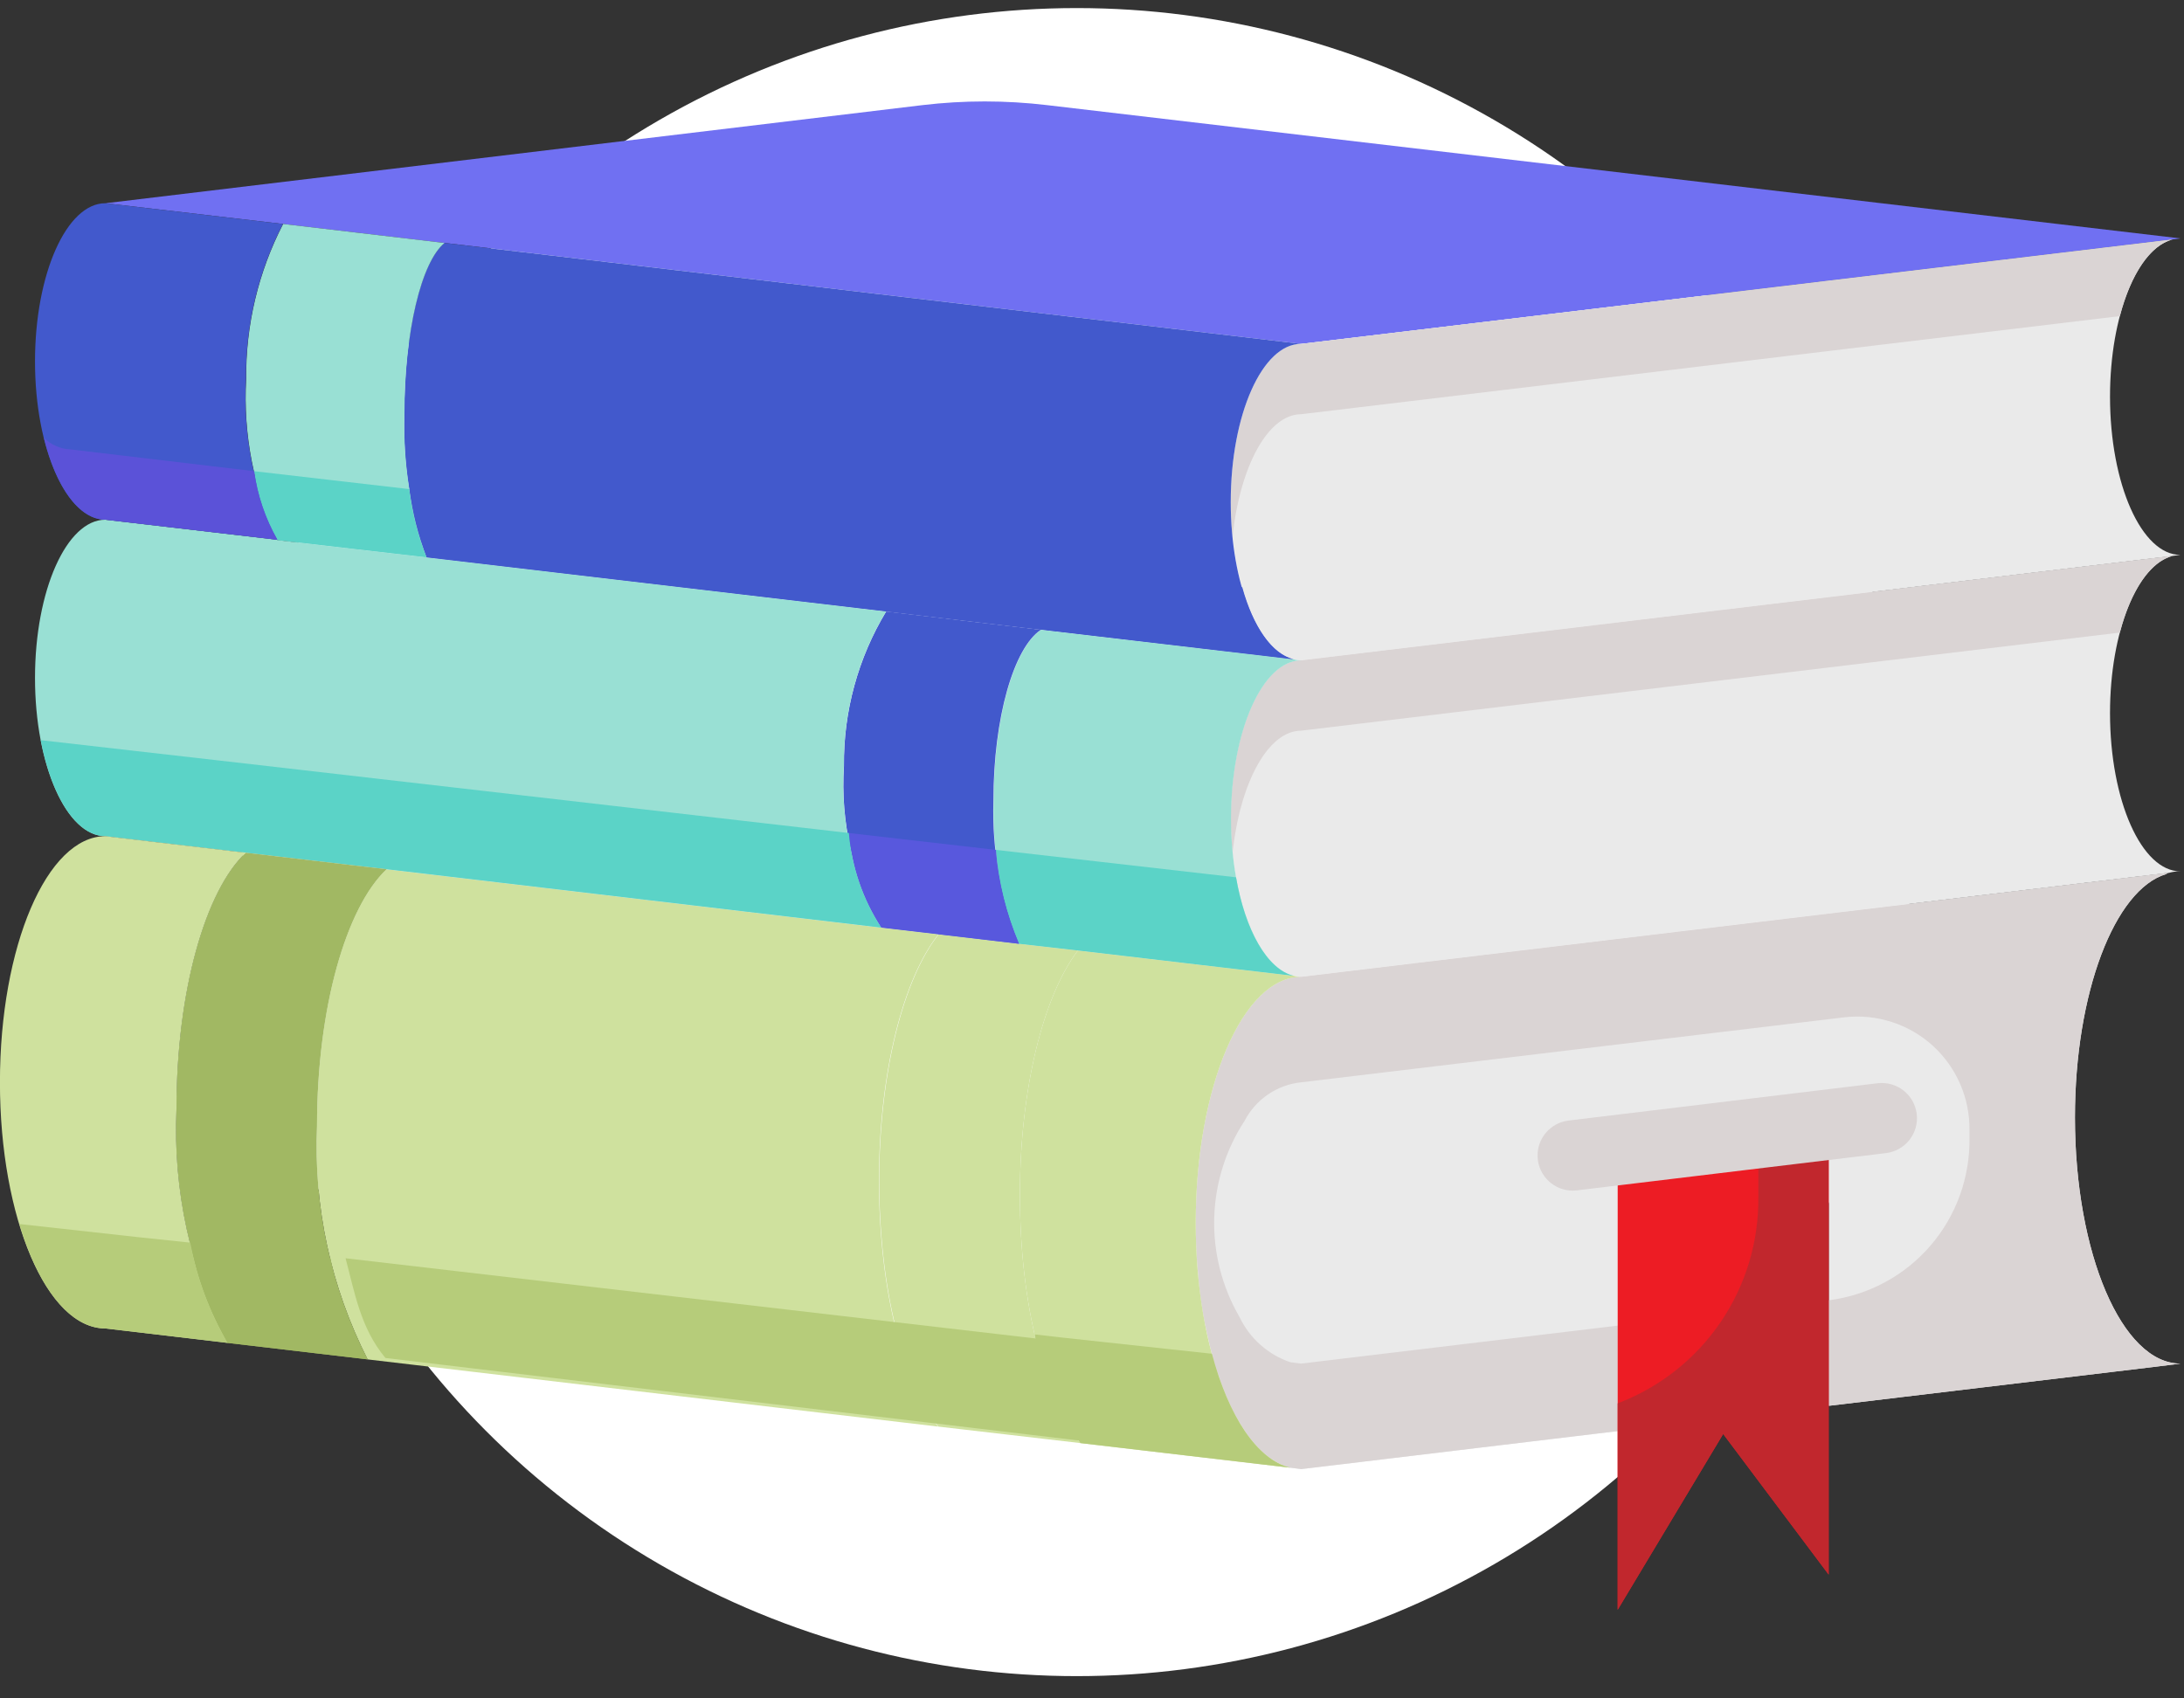 <svg width="72" height="56" viewBox="0 0 72 56" fill="none" xmlns="http://www.w3.org/2000/svg">
<rect x="0" y="0" width="72" height="56" fill="#333333" stroke="none"/>
<circle cx="35.498" cy="27.766" r="26" fill="white" stroke="white" stroke-width="3"/>
<path d="M71.884 7.861L71.629 7.895L42.898 11.339L14.666 8.011H14.655L9.333 7.385L3.478 6.701L30.411 3.466C31.775 3.304 33.152 3.304 34.516 3.466L71.884 7.861Z" fill="#7070F2"/>
<path d="M71.88 18.296L71.625 18.33L42.895 21.774C42.808 21.774 42.722 21.763 42.639 21.739C41.48 21.449 40.576 19.246 40.576 16.556C40.576 13.669 41.619 11.339 42.895 11.339L71.625 7.896C70.465 8.185 69.561 10.388 69.561 13.078C69.561 15.965 70.605 18.296 71.88 18.296Z" fill="#EAEAEA"/>
<path d="M71.88 28.73C71.758 28.728 71.638 28.744 71.52 28.776L42.895 32.208C42.808 32.209 42.722 32.197 42.639 32.173C41.48 31.884 40.576 29.681 40.576 26.991C40.576 24.104 41.619 21.773 42.895 21.773L71.625 18.33C70.465 18.62 69.561 20.823 69.561 23.513C69.561 26.4 70.605 28.73 71.88 28.73Z" fill="#EAEAEA"/>
<path d="M71.625 18.33C70.883 18.516 70.245 19.478 69.886 20.858L42.895 24.092C41.805 24.092 40.877 25.808 40.634 28.127C40.599 27.768 40.576 27.385 40.576 26.991C40.576 24.104 41.619 21.773 42.895 21.773L71.625 18.33Z" fill="#DAD4D4"/>
<path d="M71.625 7.896C70.883 8.081 70.245 9.043 69.886 10.423L42.895 13.658C41.805 13.658 40.877 15.374 40.634 17.693C40.599 17.333 40.576 16.951 40.576 16.556C40.576 13.669 41.619 11.339 42.895 11.339L71.625 7.896Z" fill="#DAD4D4"/>
<path d="M71.883 44.961L71.049 45.066L60.289 46.353V37.077L53.333 37.912V47.187L42.898 48.44L42.538 48.393C42.425 48.37 42.316 48.331 42.214 48.277C42.108 48.228 42.008 48.17 41.912 48.103C41.903 48.102 41.895 48.098 41.889 48.092C41.808 48.034 41.715 47.964 41.634 47.895C41.517 47.787 41.409 47.671 41.309 47.547C41.211 47.434 41.122 47.314 41.043 47.187C40.863 46.926 40.704 46.651 40.567 46.364C40.475 46.167 40.394 45.958 40.301 45.738C40.243 45.576 40.185 45.402 40.127 45.228C40.055 45.031 39.997 44.83 39.953 44.625C39.895 44.428 39.849 44.219 39.802 44.011C39.656 43.369 39.555 42.718 39.501 42.063V42.028C39.444 41.462 39.417 40.893 39.42 40.324C39.42 35.837 40.973 32.208 42.898 32.208L71.524 28.776C71.481 28.78 71.441 28.796 71.408 28.822C69.715 29.332 68.405 32.73 68.405 36.845C68.405 41.332 69.959 44.961 71.883 44.961Z" fill="#EAEAEA"/>
<path d="M71.883 44.961L71.049 45.066L60.289 46.353V42.874C61.589 42.709 62.781 42.069 63.637 41.077C64.493 40.086 64.952 38.812 64.927 37.503C64.927 37.443 64.927 37.387 64.927 37.321V37.274C64.935 36.75 64.832 36.229 64.623 35.747C64.415 35.265 64.106 34.834 63.718 34.48C63.33 34.127 62.871 33.861 62.371 33.699C61.872 33.537 61.344 33.483 60.822 33.541L42.898 35.686C42.507 35.726 42.132 35.863 41.806 36.084C41.481 36.305 41.215 36.603 41.033 36.952C40.408 37.908 40.06 39.019 40.029 40.16C39.998 41.302 40.286 42.43 40.86 43.418C41.025 43.768 41.258 44.08 41.547 44.337C41.835 44.595 42.172 44.791 42.538 44.915L42.898 44.961L53.333 43.709V47.187L42.898 48.44L42.538 48.393C42.425 48.37 42.316 48.331 42.214 48.277C42.108 48.228 42.008 48.17 41.912 48.103C41.903 48.102 41.895 48.098 41.889 48.092C41.808 48.034 41.715 47.964 41.634 47.895C41.517 47.787 41.409 47.671 41.309 47.547C41.211 47.434 41.122 47.314 41.043 47.187C40.863 46.926 40.704 46.651 40.567 46.364C40.475 46.167 40.394 45.958 40.301 45.738C40.243 45.576 40.185 45.402 40.127 45.228C40.055 45.031 39.997 44.83 39.953 44.625C39.895 44.428 39.849 44.219 39.802 44.011C39.656 43.369 39.555 42.718 39.501 42.063V42.028C39.444 41.462 39.417 40.893 39.42 40.324C39.42 35.837 40.973 32.208 42.898 32.208L71.524 28.776C71.481 28.78 71.441 28.796 71.408 28.822C69.715 29.332 68.405 32.73 68.405 36.845C68.405 41.332 69.959 44.961 71.883 44.961Z" fill="#DAD4D4"/>
<path d="M60.286 46.353V51.918L56.808 47.281L53.33 53.078V47.188V37.924L60.286 37.078V46.353Z" fill="#ED1C24"/>
<path d="M57.967 37.356V39.472C57.983 40.935 57.553 42.369 56.733 43.581C55.912 44.793 54.742 45.725 53.377 46.254L53.33 46.272V53.078L56.808 47.281L60.286 51.918V37.078L57.967 37.356Z" fill="#C1272D"/>
<path d="M14.661 8.011L42.892 11.338C41.617 11.338 40.574 13.669 40.574 16.556C40.574 19.246 41.478 21.449 42.637 21.738L34.313 20.765L29.211 20.162L14.058 18.376C13.528 16.861 13.28 15.262 13.327 13.657C13.327 10.933 13.884 8.637 14.649 8.011H14.661Z" fill="#4259CC"/>
<path d="M42.647 21.739C42.73 21.763 42.816 21.774 42.902 21.774C41.627 21.774 40.583 24.104 40.583 26.991C40.583 29.681 41.487 31.884 42.647 32.174L35.539 31.339L33.603 31.119C32.996 29.626 32.707 28.023 32.757 26.412C32.757 23.664 33.429 21.356 34.322 20.765L42.647 21.739Z" fill="#99E0D4"/>
<path d="M42.643 32.174C42.726 32.198 42.812 32.209 42.898 32.209C40.973 32.209 39.42 35.838 39.42 40.325C39.42 44.533 40.788 47.989 42.538 48.394L35.617 47.583C34.446 46.145 33.623 43.026 33.623 39.409C33.623 35.884 34.399 32.835 35.536 31.339L42.643 32.174Z" fill="#CFE19E"/>
<path d="M35.617 47.582L30.933 47.038C29.774 45.565 28.986 42.481 28.986 38.922C28.986 35.362 29.786 32.267 30.945 30.806L33.6 31.119L35.536 31.339C34.4 32.835 33.623 35.884 33.623 39.408C33.623 43.026 34.447 46.145 35.617 47.582Z" fill="#CFE19E"/>
<path d="M29.214 20.162L34.315 20.765C33.423 21.356 32.75 23.663 32.75 26.411C32.7 28.022 32.989 29.625 33.596 31.118L30.942 30.805L29.052 30.585C28.128 28.966 27.701 27.111 27.823 25.252C27.806 23.459 28.288 21.697 29.214 20.162Z" fill="#4259CC"/>
<path d="M29.047 30.586L30.937 30.806C29.777 32.267 28.977 35.351 28.977 38.922C28.977 42.493 29.766 45.565 30.925 47.038L12.119 44.823C10.908 42.444 10.333 39.792 10.45 37.125C10.45 33.229 11.412 29.913 12.745 28.661L29.047 30.586Z" fill="#CFE19E"/>
<path d="M14.058 18.377L29.212 20.162C28.285 21.697 27.804 23.459 27.82 25.252C27.698 27.112 28.126 28.967 29.049 30.585L12.748 28.661L8.099 28.116L3.473 27.571C2.197 27.571 1.154 25.241 1.154 22.354C1.154 19.467 2.197 17.136 3.473 17.136L9.142 17.797V17.809L14.058 18.377Z" fill="#99E0D4"/>
<path d="M42.638 32.174L35.531 31.339L33.595 31.119C33.171 30.136 32.912 29.09 32.83 28.023L40.748 28.927C41.05 30.678 41.769 31.953 42.638 32.174Z" fill="#5BD3C7"/>
<path d="M33.597 31.119L30.942 30.806L29.052 30.586C28.442 29.651 28.076 28.579 27.986 27.467L32.832 28.023C32.915 29.09 33.174 30.136 33.597 31.119Z" fill="#5858DD"/>
<path d="M29.051 30.585L12.75 28.66L8.101 28.115L3.475 27.57C2.524 27.57 1.701 26.272 1.341 24.405L8.054 25.171L15.915 26.075L27.985 27.466C28.075 28.578 28.441 29.651 29.051 30.585Z" fill="#5BD3C7"/>
<path d="M9.334 7.385L14.655 8.011C13.89 8.637 13.334 10.933 13.334 13.658C13.287 15.262 13.534 16.861 14.064 18.377L9.148 17.808V17.797C8.369 16.144 8.014 14.323 8.116 12.498C8.1 10.72 8.518 8.965 9.334 7.385Z" fill="#99E0D4"/>
<path d="M8.098 28.115L12.747 28.66C11.414 29.912 10.451 33.228 10.451 37.124C10.335 39.791 10.91 42.443 12.121 44.822L7.495 44.278C6.274 41.897 5.695 39.24 5.814 36.567C5.814 32.683 6.764 29.367 8.098 28.115Z" fill="#A1B863"/>
<path d="M3.473 6.701L9.328 7.385C8.512 8.965 8.094 10.72 8.11 12.498C8.008 14.322 8.363 16.143 9.142 17.796L3.473 17.135C2.197 17.135 1.154 14.805 1.154 11.918C1.154 9.031 2.197 6.701 3.473 6.701Z" fill="#4259CC"/>
<path d="M42.645 21.739L14.066 18.377C13.782 17.654 13.591 16.898 13.498 16.127L40.953 19.362C41.312 20.661 41.926 21.565 42.645 21.739Z" fill="#4259CC"/>
<path d="M9.142 17.808V17.797C8.744 17.099 8.485 16.331 8.376 15.536L13.489 16.127C13.583 16.898 13.774 17.654 14.058 18.376L9.142 17.808Z" fill="#5BD3C7"/>
<path d="M9.145 17.797L3.476 17.136C2.606 17.136 1.841 16.046 1.447 14.435C1.679 14.666 1.989 14.803 2.316 14.817L8.38 15.536C8.488 16.332 8.748 17.099 9.145 17.797Z" fill="#5B52D8"/>
<path d="M3.476 27.571L8.102 28.116C6.769 29.368 5.818 32.684 5.818 36.568C5.699 39.24 6.278 41.898 7.499 44.278L3.476 43.803C1.551 43.803 -0.002 40.174 -0.002 35.687C-0.002 31.2 1.551 27.571 3.476 27.571Z" fill="#CFE19E"/>
<path d="M42.54 48.394L35.618 47.582C34.859 46.513 34.344 45.29 34.111 43.999L35.027 44.104L39.954 44.637C40.499 46.701 41.45 48.139 42.54 48.394Z" fill="#B6CC7A"/>
<path d="M40.328 48.064L12.707 44.776C11.884 43.796 11.69 42.601 11.392 41.488L39.671 44.776C39.997 45.978 39.317 47.058 40.328 48.064Z" fill="#B6CC7A"/>
<path d="M12.122 44.823L7.496 44.278C6.9 43.255 6.484 42.137 6.267 40.974L9.629 41.345L10.893 41.484C11.109 42.659 11.525 43.788 12.122 44.823Z" fill="#A1B863"/>
<path d="M7.502 44.278L3.479 43.802C2.296 43.802 1.264 42.446 0.638 40.359L4.627 40.8L6.273 40.973C6.49 42.137 6.906 43.255 7.502 44.278Z" fill="#B6CC7A"/>
<path d="M51.845 39.258C51.55 39.257 51.266 39.143 51.051 38.94C50.837 38.737 50.708 38.46 50.691 38.165C50.674 37.87 50.77 37.58 50.96 37.354C51.15 37.127 51.418 36.982 51.712 36.947L61.9 35.717C62.205 35.681 62.512 35.767 62.754 35.957C62.996 36.147 63.152 36.426 63.189 36.731C63.225 37.037 63.139 37.344 62.949 37.586C62.758 37.828 62.48 37.984 62.174 38.021L51.982 39.25C51.936 39.255 51.891 39.258 51.845 39.258Z" fill="#DAD4D4"/>
</svg>
